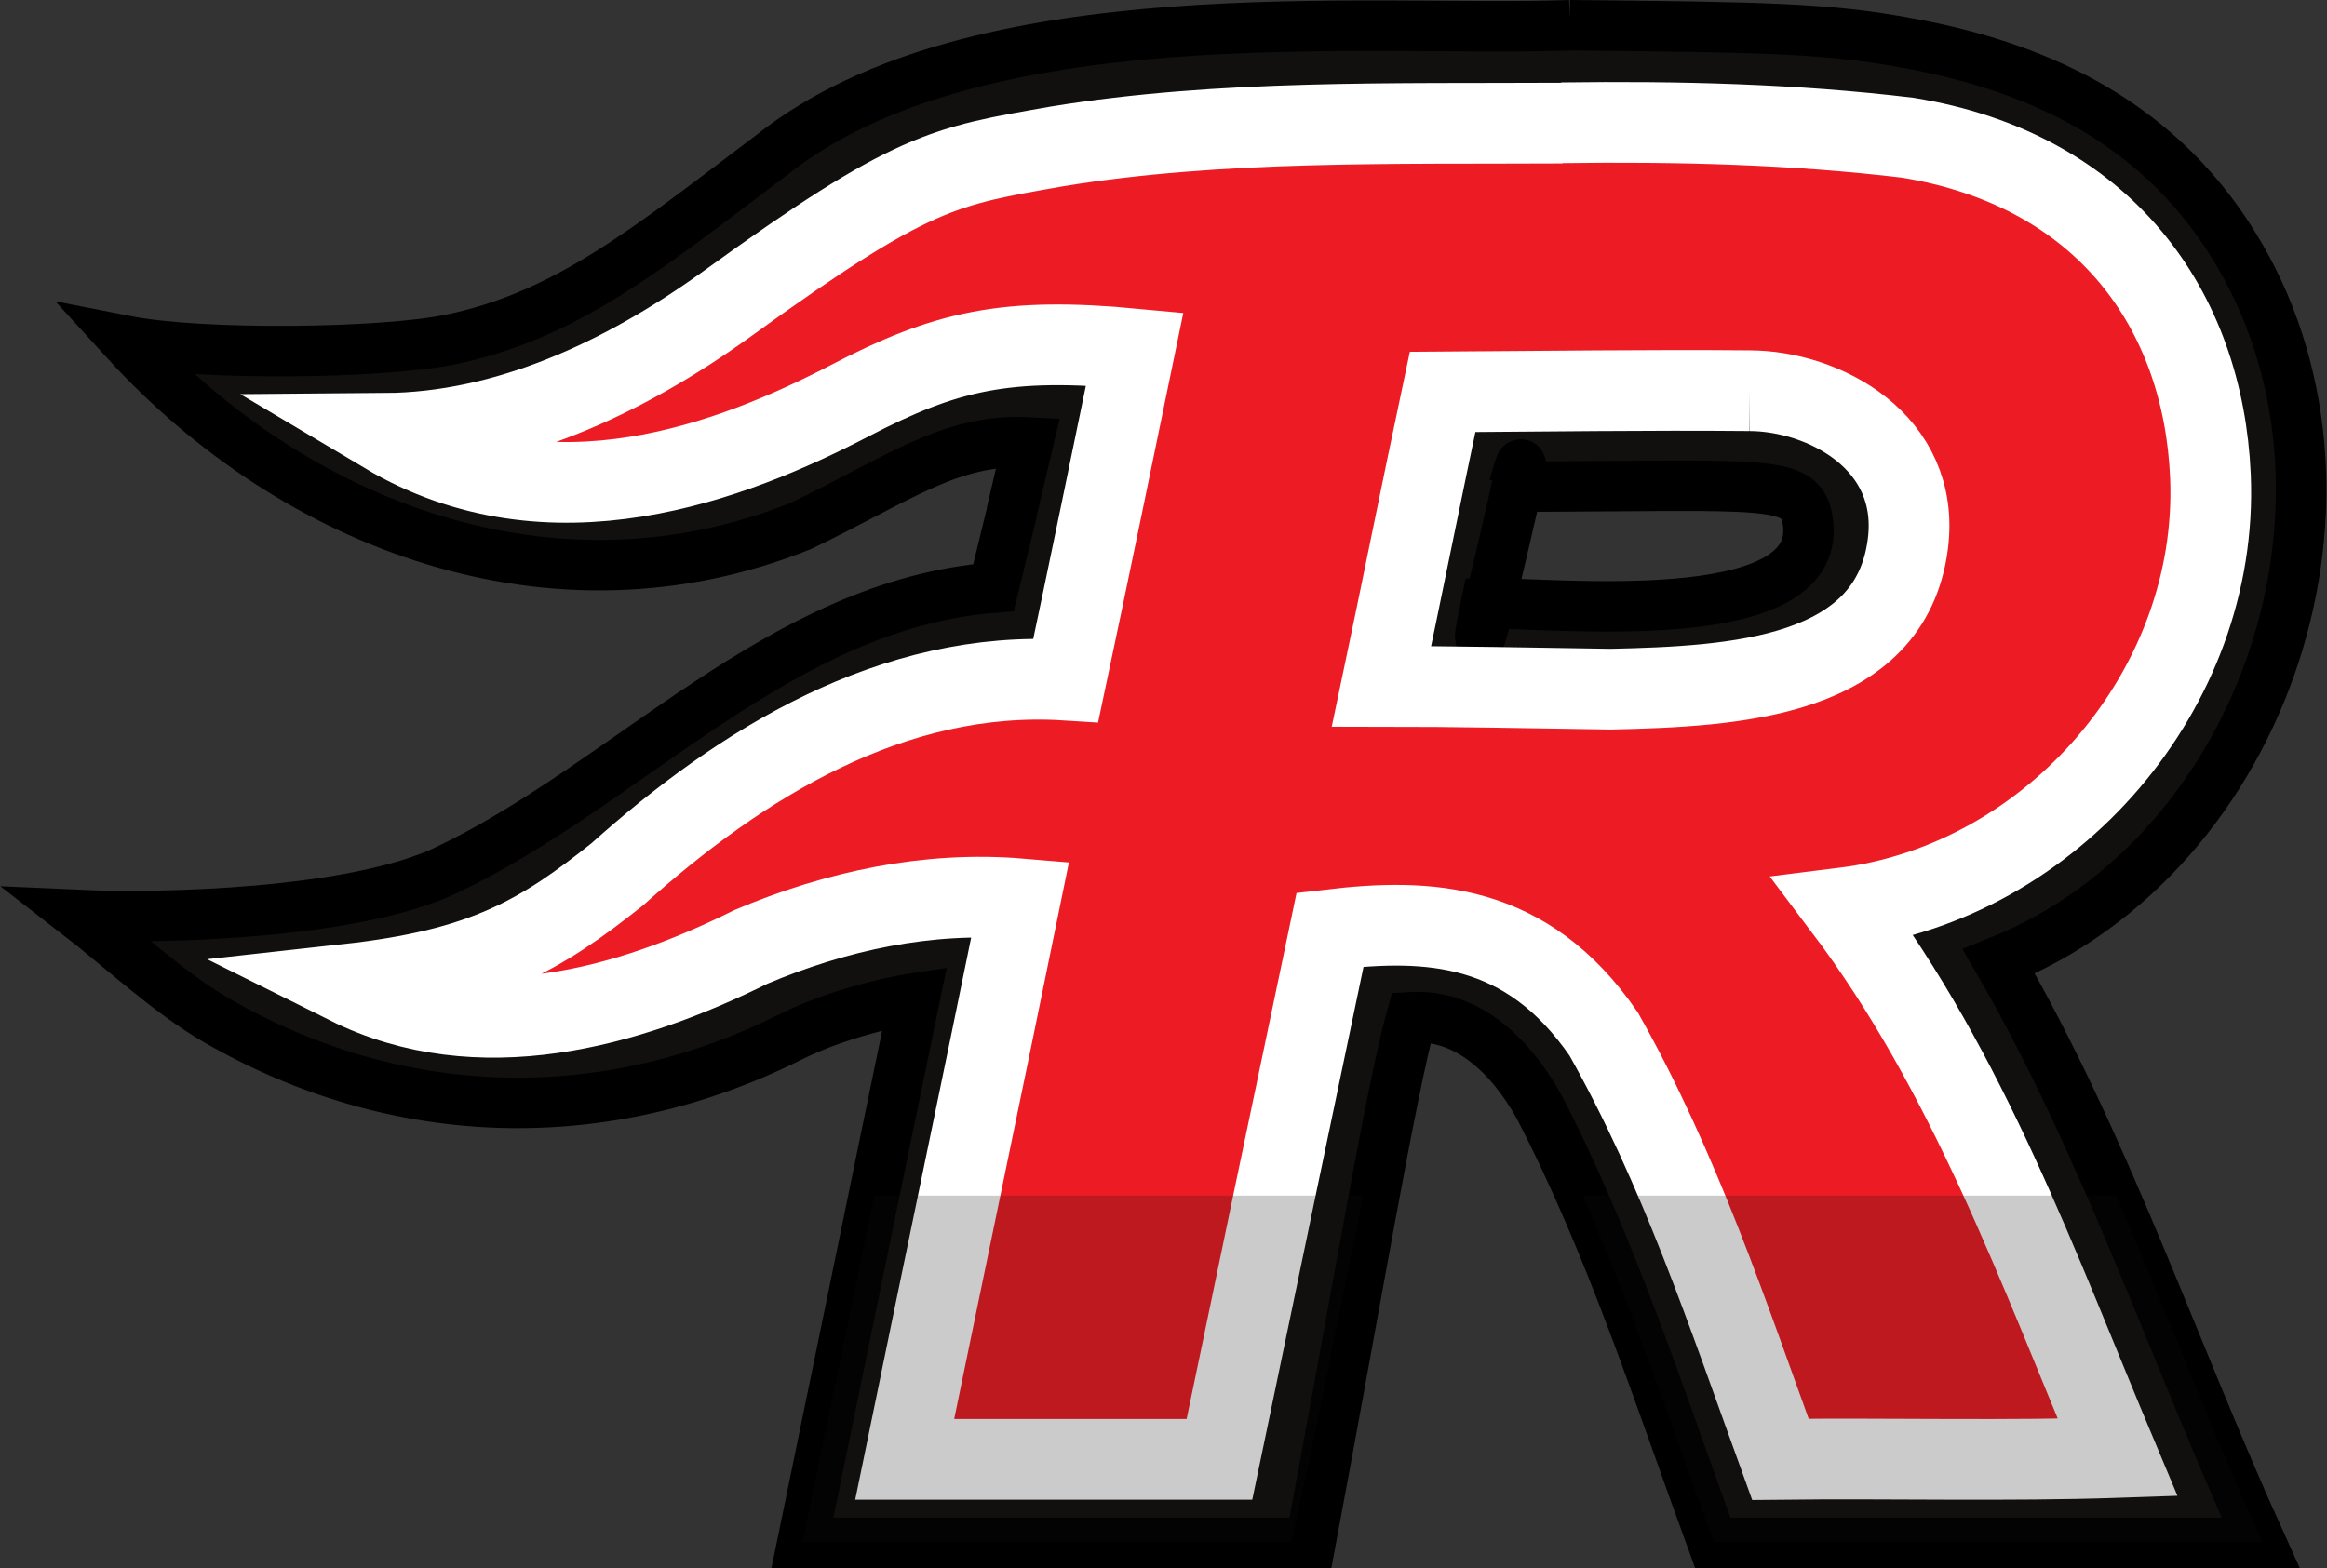 <?xml version="1.0" encoding="UTF-8" standalone="no"?>
<!-- Created with Inkscape (http://www.inkscape.org/) -->

<svg
   xmlns:dc="http://purl.org/dc/elements/1.1/"
   xmlns:cc="http://creativecommons.org/ns#"
   xmlns:rdf="http://www.w3.org/1999/02/22-rdf-syntax-ns#"
   xmlns:svg="http://www.w3.org/2000/svg"
   xmlns="http://www.w3.org/2000/svg"
   xmlns:sodipodi="http://sodipodi.sourceforge.net/DTD/sodipodi-0.dtd"
   xmlns:inkscape="http://www.inkscape.org/namespaces/inkscape"
   width="7.467mm"
   height="5.034mm"
   viewBox="0 0 7.467 5.034"
   version="1.1"
   id="svg1021"
   inkscape:version="0.92.5 (2060ec1f9f, 2020-04-08)"
   sodipodi:docname="RapidLogo-small.svg">
  <rect x="0" y="0" width="7.467" height="5.034" fill="#333333" stroke="none"/>
  <defs
     id="defs1015">
    <clipPath
       id="clipPath38-9-3"
       clipPathUnits="userSpaceOnUse">
      <path
         inkscape:connector-curvature="0"
         id="path36-9-67"
         d="m 61.633,38.59 h 78.641 V 66.26 H 61.633 Z" />
    </clipPath>
    <clipPath
       id="clipPath46-5-5"
       clipPathUnits="userSpaceOnUse">
      <path
         inkscape:connector-curvature="0"
         id="path44-2-3"
         d="M 43.519,110.044 H 128.385 V 53.165 H 43.519 Z" />
    </clipPath>
  </defs>
  <sodipodi:namedview
     id="base"
     pagecolor="#ffffff"
     bordercolor="#666666"
     borderopacity="1.0"
     inkscape:pageopacity="0.0"
     inkscape:pageshadow="2"
     inkscape:zoom="1.4"
     inkscape:cx="-383.68266"
     inkscape:cy="-49.051344"
     inkscape:document-units="mm"
     inkscape:current-layer="layer1"
     showgrid="false"
     fit-margin-top="0"
     fit-margin-left="0"
     fit-margin-right="0"
     fit-margin-bottom="0"
     inkscape:window-width="1920"
     inkscape:window-height="1056"
     inkscape:window-x="0"
     inkscape:window-y="24"
     inkscape:window-maximized="1" />
  <g
     inkscape:label="Layer 1"
     inkscape:groupmode="layer"
     id="layer1"
     transform="translate(-12.519,-28.955)">
    <g
       id="g5027"
       transform="translate(-33.416,-11.003)">
      <path
         inkscape:export-ydpi="442.18765"
         inkscape:export-xdpi="442.18765"
         sodipodi:nodetypes="cccccccccccccccccccccccccc"
         inkscape:connector-curvature="0"
         id="path22-9-6"
         style="fill:#12100e;fill-opacity:1;fill-rule:nonzero;stroke:#000000;stroke-width:0.162;stroke-miterlimit:4;stroke-dasharray:none;stroke-opacity:1"
         d="m 50.793,41.52 c 0.829,-0.002 0.927,-0.028 0.944,0.119 0.039,0.348 -0.824,0.252 -1.033,0.256 -0.095,0.466 0.191,-0.744 0.089,-0.375 m 0.18,-1.481 c -0.65,0.023 -1.907,-0.104 -2.561,0.416 -0.399,0.301 -0.657,0.515 -1.033,0.593 -0.219,0.045 -0.797,0.052 -1.041,0.004 0.542,0.594 1.373,0.913 2.167,0.594 0.313,-0.15 0.479,-0.281 0.729,-0.268 -0.126,0.53 0.019,-0.067 -0.111,0.466 -0.683,0.054 -1.171,0.629 -1.756,0.907 -0.296,0.141 -0.913,0.156 -1.179,0.144 0.124,0.096 0.292,0.252 0.442,0.338 0.583,0.337 1.249,0.35 1.84,0.054 0.186,-0.093 0.4,-0.125 0.4,-0.125 -0.115,0.554 -0.245,1.192 -0.36,1.748 h 1.63 c 0.149,-0.795 0.258,-1.448 0.324,-1.687 0.174,-0.01 0.314,0.116 0.409,0.286 0.23,0.443 0.385,0.928 0.558,1.401 h 1.758 c -0.281,-0.619 -0.499,-1.277 -0.84,-1.866 0.862,-0.345 1.246,-1.51 0.751,-2.303 -0.255,-0.41 -0.653,-0.573 -1.039,-0.644 -0.261,-0.049 -0.47,-0.052 -1.089,-0.058" />
      <path
         inkscape:export-ydpi="442.18765"
         inkscape:export-xdpi="442.18765"
         inkscape:connector-curvature="0"
         id="path26-3-2"
         style="fill:#ed1c24;fill-opacity:1;fill-rule:nonzero;stroke:#ffffff;stroke-width:0.259;stroke-miterlimit:4;stroke-dasharray:none;stroke-opacity:1"
         d="m 51.549,41.212 c 0.237,6.01e-4 0.55,0.163 0.508,0.492 -0.055,0.431 -0.555,0.457 -0.953,0.466 -0.265,-0.004 -0.5,-0.009 -0.736,-0.009 0.066,-0.313 0.129,-0.629 0.196,-0.945 0.328,-0.002 0.657,-0.007 0.985,-0.004 m -0.601,-0.859 c -0.54,0.003 -1.096,-0.011 -1.622,0.075 -0.363,0.064 -0.461,0.073 -1.059,0.506 -0.333,0.24 -0.708,0.412 -1.096,0.415 0.531,0.316 1.116,0.09 1.491,-0.105 0.307,-0.16 0.5,-0.205 0.914,-0.166 -0.073,0.354 -0.146,0.709 -0.221,1.063 -0.555,-0.035 -1.041,0.266 -1.439,0.623 -0.248,0.198 -0.431,0.305 -0.865,0.353 0.419,0.209 0.896,0.078 1.294,-0.12 0.272,-0.115 0.567,-0.179 0.864,-0.154 -0.122,0.599 -0.248,1.199 -0.371,1.799 h 1.01 c 0.118,-0.568 0.236,-1.133 0.355,-1.7 0.314,-0.037 0.63,-0.026 0.878,0.335 0.244,0.432 0.398,0.899 0.567,1.365 0.359,-0.004 0.732,0.006 1.082,-0.006 -0.255,-0.607 -0.477,-1.232 -0.878,-1.764 0.667,-0.083 1.205,-0.702 1.176,-1.386 -0.023,-0.533 -0.339,-0.983 -0.971,-1.086 -0.366,-0.044 -0.74,-0.053 -1.11,-0.048" />
      <g
         inkscape:export-ydpi="442.18765"
         inkscape:export-xdpi="442.18765"
         inkscape:export-filename="/home/gareth/Desktop/Rapid Logo - large.png"
         transform="matrix(0.085,0,0,-0.085,42.417,49.427)"
         id="g32-5-7">
        <g
           id="g34-5-0"
           clip-path="url(#clipPath38-9-3)">
          <g
             id="g40-3-9">
            <g
               id="g42-8-3" />
            <g
               id="g54-6-6">
              <g
                 clip-path="url(#clipPath46-5-5)"
                 id="g52-0-0"
                 style="opacity:0.216">
                <g
                   transform="translate(99.383,92.862)"
                   id="g50-3-6">
                  <path
                     sodipodi:nodetypes="ccccccccccccccccccccccccccc"
                     d="M 0,0 C 3.185,-0.826 6.972,0.639 9.933,-0.48 8.617,-4.136 3.736,-3.674 0.562,-3.674 -1.433,-4.323 -0.657,-2.557 -0.589,-1.354 -0.514,-0.94 -0.485,-0.075 0,0 m -0.691,17.146 c -9.09,-0.574 -19.49,1.75 -27.189,-4.37 -4.703,-3.557 -8.016,-6.577 -12.499,-7.135 -2.487,-0.875 -9.027,-0.073 -11.695,-0.382 6.222,-7.246 16.847,-10.749 25.745,-6.126 2.175,0.924 5.013,2.398 7.07,2.257 -0.417,-1.651 -0.13,-3.639 -1.211,-4.996 -8.045,-0.605 -13.676,-7.111 -20.428,-10.646 -3.61,-1.39 -10.764,-1.815 -13.916,-1.818 1.553,-1.264 3.375,-2.743 4.975,-3.859 6.681,-4.285 15.706,-4.492 22.584,-0.525 1.061,0.187 4.094,2.142 3.617,0.338 -1.354,-6.53 -2.703,-13.058 -4.06,-19.581 h 18.439 c 1.523,6.527 2.622,13.546 4.331,19.794 2.056,0.116 4.717,-1.266 5.069,-3.315 2.706,-5.226 4.536,-10.918 6.568,-16.479 h 20.697 c -3.302,7.305 -5.874,15.05 -9.889,21.95 10.149,4.06 14.804,17.861 8.859,27.147 -2.891,4.895 -8.568,7.661 -14.21,7.441 -4.274,0.376 -8.571,0.374 -12.857,0.305"
                     style="fill:#110f0d;fill-opacity:1;fill-rule:nonzero;stroke:none"
                     id="path48-3-2"
                     inkscape:connector-curvature="0" />
                </g>
              </g>
            </g>
          </g>
        </g>
      </g>
    </g>
  </g>
</svg>
